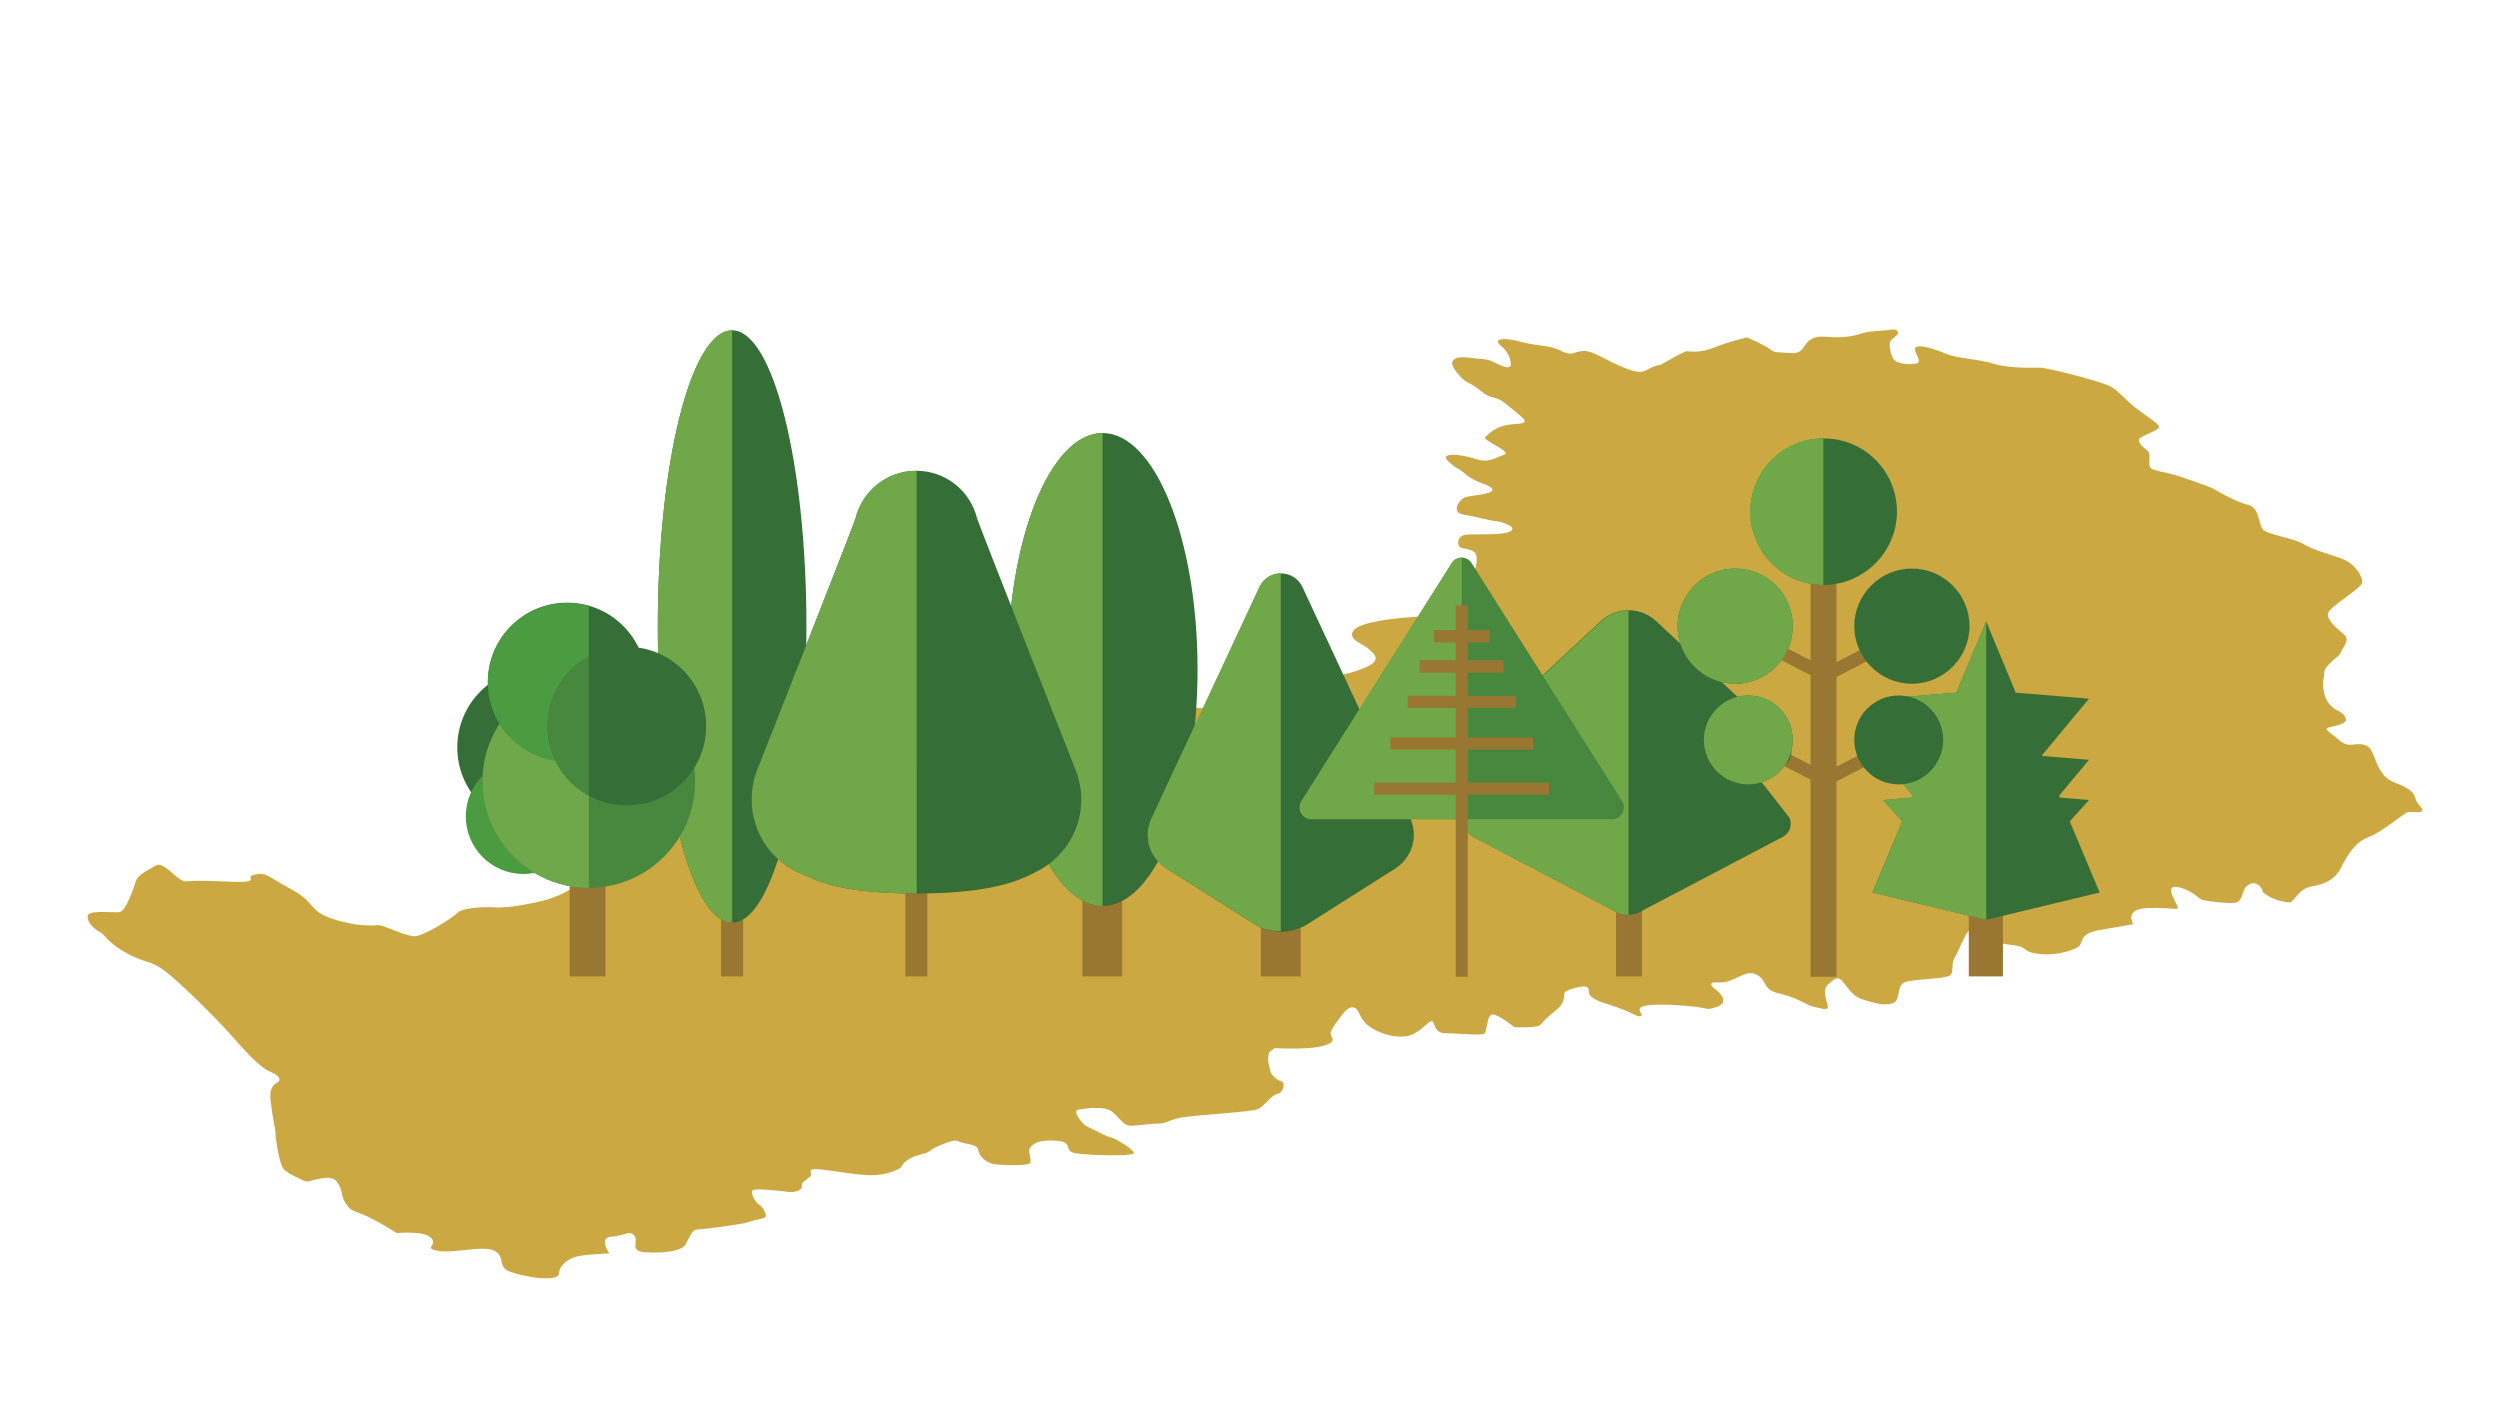 <?xml version="1.0" encoding="utf-8"?>
<!-- Generator: Adobe Illustrator 24.1.2, SVG Export Plug-In . SVG Version: 6.00 Build 0)  -->
<svg version="1.1" id="Capa_18" xmlns="http://www.w3.org/2000/svg" xmlns:xlink="http://www.w3.org/1999/xlink" x="0px" y="0px"
	 viewBox="0 0 703.1 394.4" style="enable-background:new 0 0 703.1 394.4;" xml:space="preserve">
<style type="text/css">
	.st0{fill:#CBA841;}
	.st1{fill:#997631;}
	.st2{fill:#356E37;}
	.st3{fill:#70A849;}
	.st4{fill:#4B9C40;}
	.st5{fill:#48873E;}
	.st6{fill:#6FA84A;}
</style>
<path class="st0" d="M467,102.6c-4.7,0.8-3.6,3.3-9.5,1.1c-5.8-2.2-9.2-5-12-5c-2.8,0-3.1,1.7-6.4,0c-3.3-1.7-7.2-1.4-11.1-2.5
	c-3.9-1.1-7-1.1-6.7,0s3,2,3.6,5.8c0.4,2.5-2.9,0.8-5.1-0.3c-1.8-0.9-4.1-0.7-6.6-1.1c-2.5-0.4-6.9-0.1-3.6,4s3.1,2.2,6.7,5.2
	c3.6,3.1,3.9,0.8,8.1,4.5c4.2,3.6,6.7,4.7,1.4,5c-5.3,0.3-7,2.8-8.1,3.6s7.8,4.2,5.3,5c-2.5,0.8-4.2,2.5-8.3,1.1
	c-4.2-1.4-10.3-1.8-7.2,0.9c3.1,2.8,1.9,1,4.7,3.5c2.8,2.5,7,2.8,7.5,4.2c0.6,1.4-5.8,1.7-7.5,2.2s-4.3,4.3-0.7,4.9s7.7,1.8,8.8,1.8
	s6.4,1.4,4.7,2.8c-1.7,1.4-10.3,0.8-12.8,1.1c-2.5,0.3-2.5,3.1-1.4,3.6s4.5,0.3,4.5,2.8s-0.3,3.9-1.9,4.2c-1.7,0.3-5.8-1.1-7,1.1
	s-1.6,6.7-2,7.5c-0.5,0.8-0.7,3.6-6.3,3.9c-5.6,0.3-15.9,1.4-17.5,3.9c-1.7,2.5,3.1,3.9,4.2,5c1.1,1.1,3.6,2.5,0.8,4.5
	c-2.8,1.9-10,3.3-10,3.3s-4.2-3.3-12.8-2.8s-13.4-0.6-16.4,0.6s-4.7,4.2-3.1,5c1.7,0.8,4.2,1.9,2.5,3.6c-1.7,1.7,0.3,3.1-8.9,2.5
	s-19.2-2-25.9,0.1s-6.7,3.2-12.8,3.5c-6.1,0.3-10.8,1.9-11.7,4.2c-0.8,2.2,4.7,2.8,5.8,4.5c1.1,1.7,4.7,5-3.1,4.2
	c-7.8-0.8-16.7,0.3-20.9-1.9c-4.2-2.2-5-3.9-8.9-3.1c-3.9,0.8-10.8,1.1-15.6,1.1s-16.1-0.3-19.8,0.3c-3.6,0.6-12.8,3.1-15.9,5
	c-1.9,1.2-3.5,5-4.5,7.9c-0.7,1.9-2.6,3.2-4.6,3.1c-3.4-0.2-8.4-0.5-10.6-0.6c-3.6-0.3-10.3,1.1-12.2,0.8c-1.9-0.3-2.7,2.2-4.1,2.5
	c-1.4,0.3-3.8,1.4-5.3,0.7c-1.4-0.6-2-2.1-3.4-1.6c-1.4,0.6-3.1,3.2-3.1,3.2s-5.3,1-4.5,2.4c0.8,1.4,0.5,1.8,4.1,2.6
	c3.6,0.8,4.7-1.1,5.2,0.3c0.6,1.4,0.1,4.9-1,5.5s-2.7,1-3.2,2.4c-0.6,1.4,1.3,2.9-0.6,4c-1.9,1.1-3.6,1.9-6.4,2.8
	c-2.8,0.8-10.8,2.5-14.5,2.2c-3.6-0.3-9.7,0.3-10.6,1.4c-0.8,1.1-9.5,6.7-12.2,6.7s-8.6-3.1-10-3.1s-5.8,0.6-12.8-1.7
	c-7-2.2-5-4.7-11.7-8.3s-7.2-5-10.6-4.2s3.6,2.5-8.6,1.9s-10.3,0.6-12.2-0.6c-1.9-1.1-5-5-6.8-3.9c-1.8,1.1-5.2,2.5-5.7,4.5
	c-0.6,1.9-2.8,8.3-4.5,8.6c-1.7,0.3-8.1-0.6-8.9,0.8c-0.8,1.4,1.4,3.9,3.1,4.7c1.7,0.8,2.2,3.1,7.8,6.1s6.4,1.9,10.3,4.7
	s14.7,13.4,19.5,18.9s8.1,8.6,10,9.5c1.9,0.8,3.1,1.4,3.1,2.5s-3.1,0.6-2.5,5.8c0.6,5.3,1.4,8.1,1.4,9.5s1.1,8.3,2.2,9.7
	c1.1,1.4,5.6,3.3,6.4,3.6c0.8,0.3,6.7-2.5,8.6,0c1.9,2.5,1.1,4.2,2.5,6.1c1.4,1.9,1.1,1.7,4.7,3.1s9.7,5.3,9.7,5.3s7.8-0.8,9.7,1.4
	s-2.5,2.8,1.9,3.6s12.8-1.7,15.9,0s0.8,4.5,4.2,5.8s8.3,1.9,9.2,1.9c0.8,0,4.7,0.3,4.7-1.4c0-1.7,1.9-3.6,4.2-4.5
	c2.2-0.8,10-1.1,10-1.1s-3.3-4.5,0.6-4.7c3.9-0.3,5-1.9,6.4-0.3c1.4,1.7-1.7,4.5,3.3,4.7c5,0.3,10-0.3,11.1-2.2
	c1.1-1.9,1.9-4.2,3.1-4.2s12.8-1.4,15-2.2c2.2-0.8,4.5-0.8,4.5-1.7c0-0.8-1.1-2.8-1.9-3.1c-0.8-0.3-3.1-3.9-1.4-4.2
	c1.7-0.3,7.2,0.3,9.5,0.6c2.2,0.3,4.2-0.6,3.9-1.7c-0.3-1.1,1.9-1.9,2.5-2.8c0.6-0.8-1.1-1.9,1.4-1.9s9.5,1.4,14.5,1.7
	c5,0.3,9.5-1.7,9.7-2.5c0.3-0.8,1.9-2.5,5.3-3.3s1.9-1.1,5.3-2.5c3.3-1.4,4.5-1.7,5.6-1.1s5,0.6,5.3,2.2c0.3,1.7,1.9,3.9,5.3,4.2
	c3.3,0.3,8.3,0.3,9.2-0.3c0.8-0.6-0.6-3.3,0-4.2c0.6-0.8,1.4-2.5,7.2-2.2s1.7,3.1,6.1,3.6c4.5,0.6,15,0.8,15.9,0
	c0.8-0.8-5.6-4.5-6.4-4.5c-0.8,0-5.3-2.5-6.7-3.1c-1.4-0.6-4.2-4.5-2.5-4.7c1.7-0.3,7-1.1,9.2,0.3s3.3,4.2,5.6,4.2s5.3-0.6,7.8-0.6
	c2.5,0,3.3-1.4,7.8-1.9c4.5-0.6,18.6-1.4,20.3-2.2c1.7-0.8,3.6-3.9,5.3-4.2c1.7-0.3,2.5-3.3,1.1-3.6c-1.4-0.3-2.8-2.2-2.8-2.2
	s-1.9-5.3,0-6.4c1.9-1.1-1.1-0.6,6.7-0.6c7.8,0,10.6-1.4,10.6-2.5s-1.7-1.1,0.8-4.5s3.6-5,5.3-4.5c1.7,0.6,1.1,3.3,4.7,5.6
	s8.6,3.3,11.7,1.9c3.1-1.4,4.7-4.2,5.6-3.6c0.8,0.6,0.3,3.3,3.9,3.3s10.3,0.8,10.8,0c0.6-0.8,0.6-5.3,2.2-5.3c1.7,0,6.1,3.6,6.1,3.6
	s6.1,0.3,7.2-0.6c1.1-0.8,0.3-0.8,4.2-3.9c3.9-3.1,1.9-5,3.1-5.6c1.1-0.6,5-1.9,6.1-1.1c1.1,0.8-1.7,2.5,5.6,4.7
	c7.2,2.2,8.3,3.9,9.5,3.3c1.1-0.6-5-3.6,8.1-3.1c13.1,0.6,8.9,1.9,13.1,0.6c4.2-1.4,0-4.7,0-4.7s-3.9-2.5,0.6-2.2s7.2-3.9,10.6-2.2
	c3.3,1.7,1.4,4.2,6.4,5.3c5,1.1,7.8,3.3,9.2,3.6c1.4,0.3,4.5,1.4,4.5,0.3s-1.9-4.7,0-6.4c1.9-1.7,2.8-2.5,4.2-0.8
	c1.4,1.7,2.8,4.2,5.6,5c2.8,0.8,5.6,1.9,8.3,1.1s0.8-5.3,3.9-6.1c3.1-0.8,10.8-0.8,12.2-1.7c1.4-0.8,0.3-3.3,1.4-5
	c1.1-1.7,2.8-6.4,3.9-7.5c1.1-1.1,5.3-1.7,6.1,0.6c0.8,2.2,1.7,2.8,6.4,3.3c4.7,0.6,2.2,1.9,7.5,2.5c5.3,0.6,10.8-1.4,11.4-2.5
	s0.3-3.3,5.3-4.2c5-0.8,9.7-1.7,9.7-1.7s-2.8-4.2,3.9-4.5c6.7-0.3,8.9,0.8,8.6-0.3c-0.3-1.1-4.1-6.4,0-5.6c4.1,0.8,5.8,3.3,6.9,3.6
	c1.1,0.3,7,1.1,9.2,0.8c2.2-0.3,1.9-3.3,3.1-4.5c1.1-1.1,2.8-1.7,4.2,0.3c1.4,1.9-0.8,0.3,1.4,1.9s5.6,2.2,6.7,2.2
	c1.1,0,2.5-3.9,6.1-4.5c3.6-0.6,6.7-1.9,8.3-5.3c1.7-3.3,3.9-7.2,7.8-8.6c3.9-1.4,9.7-6.7,11.1-7c1.4-0.3,5.6,0.9,3.3-1.7
	c-2.2-2.5-0.6-3.1-3.6-5c-3.1-1.9-5.3-1.4-7.5-5s-1.9-6.4-4.5-7.2c-2.5-0.8-4.5,1.1-7.2-1.4c-2.8-2.5-4.7-3.1-2.5-3.6
	s4.7-1.1,4.5-2.2s-1.1-1.7-1.9-2.2s-3.3-1.4-4.2-5c-0.8-3.6,0-4.2,0-6.1c0-1.9,4.5-4.5,4.7-5.6s2.8-3.3,0.8-5s-4.7-3.9-4.5-5.8
	s9.7-7.2,9.7-8.9s-1.9-4.5-4.2-5.8c-2.2-1.4-8.9-2.8-12-4.7c-3.1-1.9-10.3-2.8-11.7-4.2c-1.4-1.4-0.8-6.1-4.2-7
	c-3.3-0.8-8.3-3.6-9.2-4.2c-0.8-0.6-4.5-1.9-9.5-3.6c-5-1.7-8.3-1.7-8.9-2.8c-0.6-1.1,0.3-3.6-0.6-4.5c-0.8-0.8-3.9-2.8-1.9-3.9
	c1.9-1.1,5.3-2.2,5-3.1s-3.9-3.1-6.7-5.3c-2.8-2.2-3.9-3.9-6.4-5.6c-2.5-1.7-18.6-5.6-20.3-5.6c-1.7,0-8.6,0.3-13.1-1.1
	c-4.5-1.4-10-1.4-13.4-2.8c-3.3-1.4-7.8-2.8-8.6-1.7c-0.8,1.1,2.5,4.2,0,4.5s-5.6,0-6.4-1.7s-1.1-3.9-0.6-4.7s2.8-1.9,1.9-2.8
	c-0.8-0.8-0.8-0.3-5.8,0c-5,0.3-4.7,1.4-9.5,1.7s-6.4-0.8-8.9,0.6c-2.5,1.4-1.9,4.2-5.8,3.9c-3.9-0.3-4.5,0-5.8-1.1
	c-1.4-1.1-6.4-3.3-6.4-3.3s-5,1.1-9.2,2.8c-4.2,1.7-6.4,1.1-8.1,1.1C472.5,99.5,467,102.6,467,102.6z"/>
<g>
	<rect x="160.2" y="241.3" class="st1" width="10.1" height="33.3"/>
	<rect x="202.8" y="241.3" class="st1" width="6.2" height="33.3"/>
	<rect x="254.6" y="241.3" class="st1" width="6.2" height="33.3"/>
	<rect x="304.4" y="241.3" class="st1" width="11.2" height="33.3"/>
	<rect x="354.6" y="241.3" class="st1" width="11.2" height="33.3"/>
	<rect x="454.5" y="241.3" class="st1" width="7.3" height="33.3"/>
	<rect x="553.7" y="241.3" class="st1" width="9.6" height="33.3"/>
	<rect x="509.2" y="161.2" class="st1" width="7.3" height="113.5"/>
	
		<rect x="497.5" y="196.7" transform="matrix(0.457 -0.889 0.889 0.457 82.515 559.069)" class="st1" width="3.7" height="30.4"/>
	
		<rect x="525.4" y="196.7" transform="matrix(-0.457 -0.889 0.889 -0.457 579.861 777.701)" class="st1" width="3.7" height="30.4"/>
	
		<rect x="497.5" y="167.3" transform="matrix(0.457 -0.889 0.889 0.457 108.644 543.124)" class="st1" width="3.7" height="30.4"/>
	
		<rect x="525.4" y="167.3" transform="matrix(-0.457 -0.889 0.889 -0.457 605.991 734.882)" class="st1" width="3.7" height="30.4"/>
	<polygon class="st2" points="582.1,231 587.5,225 579.3,224.3 579.1,223.8 587.5,213.7 574.4,212.6 574.3,212.4 587.5,196.5 
		566.9,194.8 558.6,174.8 550.2,194.8 529.6,196.5 542.8,212.4 542.7,212.6 529.6,213.7 538,223.8 537.8,224.3 529.6,225 535,231 
		526.6,251 558.6,258.7 590.5,251 	"/>
	<polygon class="st3" points="558.6,258.7 558.6,174.8 550.2,194.8 529.6,196.5 542.8,212.4 542.7,212.6 529.6,213.7 538,223.8 
		537.8,224.3 529.6,225 535,231 526.6,251 	"/>
	<ellipse class="st2" cx="205.9" cy="176.2" rx="20.9" ry="83.3"/>
	<path class="st3" d="M205.9,92.9c-11.6,0-20.9,37.3-20.9,83.3s9.4,83.3,20.9,83.3V92.9z"/>
	<ellipse class="st2" cx="310.1" cy="188.3" rx="26.7" ry="66.5"/>
	<path class="st2" d="M392.5,244.2l-24.6,15.6c-4.7,3-10.6,3-15.3,0l-24.6-15.6c-4.7-3-6.4-8.9-4.1-13.9l30.4-65.2
		c2.4-5.1,9.6-5.1,12,0l30.4,65.2C398.9,235.3,397.1,241.2,392.5,244.2z"/>
	<path class="st2" d="M494.6,218.9l7.3-3.9c1.8-1.1,2.4-3.4,1.5-5.3l-37.6-35c-4.4-4.1-11.2-4.1-15.6,0l-37.6,35
		c-0.9,1.9-0.2,4.2,1.5,5.3l7.3,3.9l-8.9,11c-0.9,1.9-0.2,4.2,1.5,5.3l39.6,20.8c2.6,1.7,5.9,1.7,8.5,0l39.6-20.8
		c1.8-1.1,2.4-3.4,1.5-5.3L494.6,218.9z"/>
	<path class="st2" d="M533.5,143.9c0-11.4-9.2-20.6-20.6-20.6c-11.4,0-20.6,9.2-20.6,20.6c0,11.4,9.2,20.6,20.6,20.6
		C524.2,164.5,533.5,155.2,533.5,143.9z M491.7,195.6c-6.9,0-12.5,5.6-12.5,12.5s5.6,12.5,12.5,12.5s12.5-5.6,12.5-12.5
		S498.6,195.6,491.7,195.6z M534,195.6c-6.9,0-12.5,5.6-12.5,12.5s5.6,12.5,12.5,12.5s12.5-5.6,12.5-12.5S540.9,195.6,534,195.6z
		 M537.7,159.9c-8.9,0-16.2,7.3-16.2,16.2c0,8.9,7.3,16.2,16.2,16.2s16.2-7.3,16.2-16.2C553.9,167.1,546.6,159.9,537.7,159.9z
		 M488,159.9c-8.9,0-16.2,7.3-16.2,16.2c0,8.9,7.3,16.2,16.2,16.2c8.9,0,16.2-7.3,16.2-16.2C504.2,167.1,497,159.9,488,159.9z"/>
	<path class="st3" d="M310.1,121.8c-14.7,0-26.7,29.8-26.7,66.5s11.9,66.5,26.7,66.5V121.8z"/>
	<circle class="st2" cx="150.9" cy="210.2" r="22.3"/>
	<circle class="st4" cx="147.2" cy="229.6" r="16.2"/>
	<circle class="st5" cx="165.6" cy="219.8" r="29.9"/>
	<path class="st6" d="M165.6,189.9c-16.5,0-29.9,13.4-29.9,29.9s13.4,29.9,29.9,29.9V189.9z"/>
	<circle class="st2" cx="159.5" cy="191.8" r="22.3"/>
	<path class="st4" d="M165.6,170.4c-1.9-0.5-4-0.8-6.1-0.8c-12.3,0-22.3,10-22.3,22.3s10,22.3,22.3,22.3c2.1,0,4.1-0.3,6.1-0.8
		V170.4z"/>
	<circle class="st2" cx="176.3" cy="204.2" r="22.3"/>
	<path class="st3" d="M360.2,161.2c-2.4,0-4.8,1.3-6,3.8l-30.4,65.2c-2.3,5-0.6,11,4.1,13.9l24.6,15.6c2.3,1.5,5,2.2,7.7,2.2V161.2z
		"/>
	<path class="st3" d="M458.1,171.7c-2.8,0-5.6,1-7.8,3.1l-37.6,35c-0.9,1.9-0.2,4.2,1.5,5.3l7.3,3.9l-8.9,11
		c-0.9,1.9-0.2,4.2,1.5,5.3l39.6,20.8c1.3,0.8,2.8,1.2,4.3,1.2V171.7z"/>
	<path class="st3" d="M488,159.9c-8.9,0-16.2,7.3-16.2,16.2c0,8.9,7.3,16.2,16.2,16.2c8.9,0,16.2-7.3,16.2-16.2
		C504.2,167.1,497,159.9,488,159.9z M492.2,143.9c0,11.4,9.2,20.6,20.6,20.6v-41.2C501.5,123.2,492.2,132.5,492.2,143.9z
		 M491.7,195.6c-6.9,0-12.5,5.6-12.5,12.5s5.6,12.5,12.5,12.5s12.5-5.6,12.5-12.5S498.6,195.6,491.7,195.6z"/>
	<path class="st2" d="M274.8,145.8c-1.9-7.7-8.8-13.4-17.1-13.4c-8.3,0-15.2,5.7-17.1,13.4c-0.3,1.4-27.5,70.3-28,71.7
		c-0.8,2.3-1.2,4.8-1.2,7.4c0,9.7,6.1,17.9,14.6,21.1c2.5,0.9,8.4,5.3,31.8,5.3s30.7-4.7,33.6-6.1c7.5-3.7,12.7-11.4,12.7-20.3
		c0-2.7-0.5-5.2-1.3-7.6C302.4,216.2,275.1,147.1,274.8,145.8z"/>
	<path class="st3" d="M257.7,132.4L257.7,132.4c-8.3,0-15.2,5.7-17.1,13.4c-0.3,1.4-27.5,70.3-28,71.7c-0.8,2.3-1.2,4.8-1.2,7.4
		c0,9.7,6.1,17.9,14.6,21.1c2.5,0.9,8.4,5.3,31.8,5.3V132.4z"/>
	<path class="st5" d="M366,225.3l42.3-66.9c1.3-2.1,4.3-2.1,5.6,0l42.3,66.9c1.4,2.2-0.2,5.1-2.8,5.1h-84.5
		C366.2,230.3,364.6,227.5,366,225.3z"/>
	<path class="st3" d="M411.1,156.8c-1.1,0-2.2,0.5-2.8,1.5L366,225.3c-1.4,2.2,0.2,5.1,2.8,5.1h42.3V156.8z"/>
	<path class="st5" d="M165.6,184.6c-6.9,3.8-11.6,11.1-11.6,19.6c0,8.4,4.7,15.8,11.6,19.6V184.6z"/>
	<polygon class="st1" points="435.7,220.1 412.8,220.1 412.8,210.8 431.2,210.8 431.2,207.4 412.8,207.4 412.8,199.1 426.3,199.1 
		426.3,195.7 412.8,195.7 412.8,189.2 422.9,189.2 422.9,185.7 412.8,185.7 412.8,180.7 418.9,180.7 418.9,177.2 412.8,177.2 
		412.8,170.3 409.4,170.3 409.4,177.2 403.3,177.2 403.3,180.7 409.4,180.7 409.4,185.7 399.3,185.7 399.3,189.2 409.4,189.2 
		409.4,195.7 395.9,195.7 395.9,199.1 409.4,199.1 409.4,207.4 391,207.4 391,210.8 409.4,210.8 409.4,220.1 386.5,220.1 
		386.5,223.5 409.4,223.5 409.4,274.7 412.8,274.7 412.8,223.5 435.7,223.5 	"/>
</g>
</svg>

